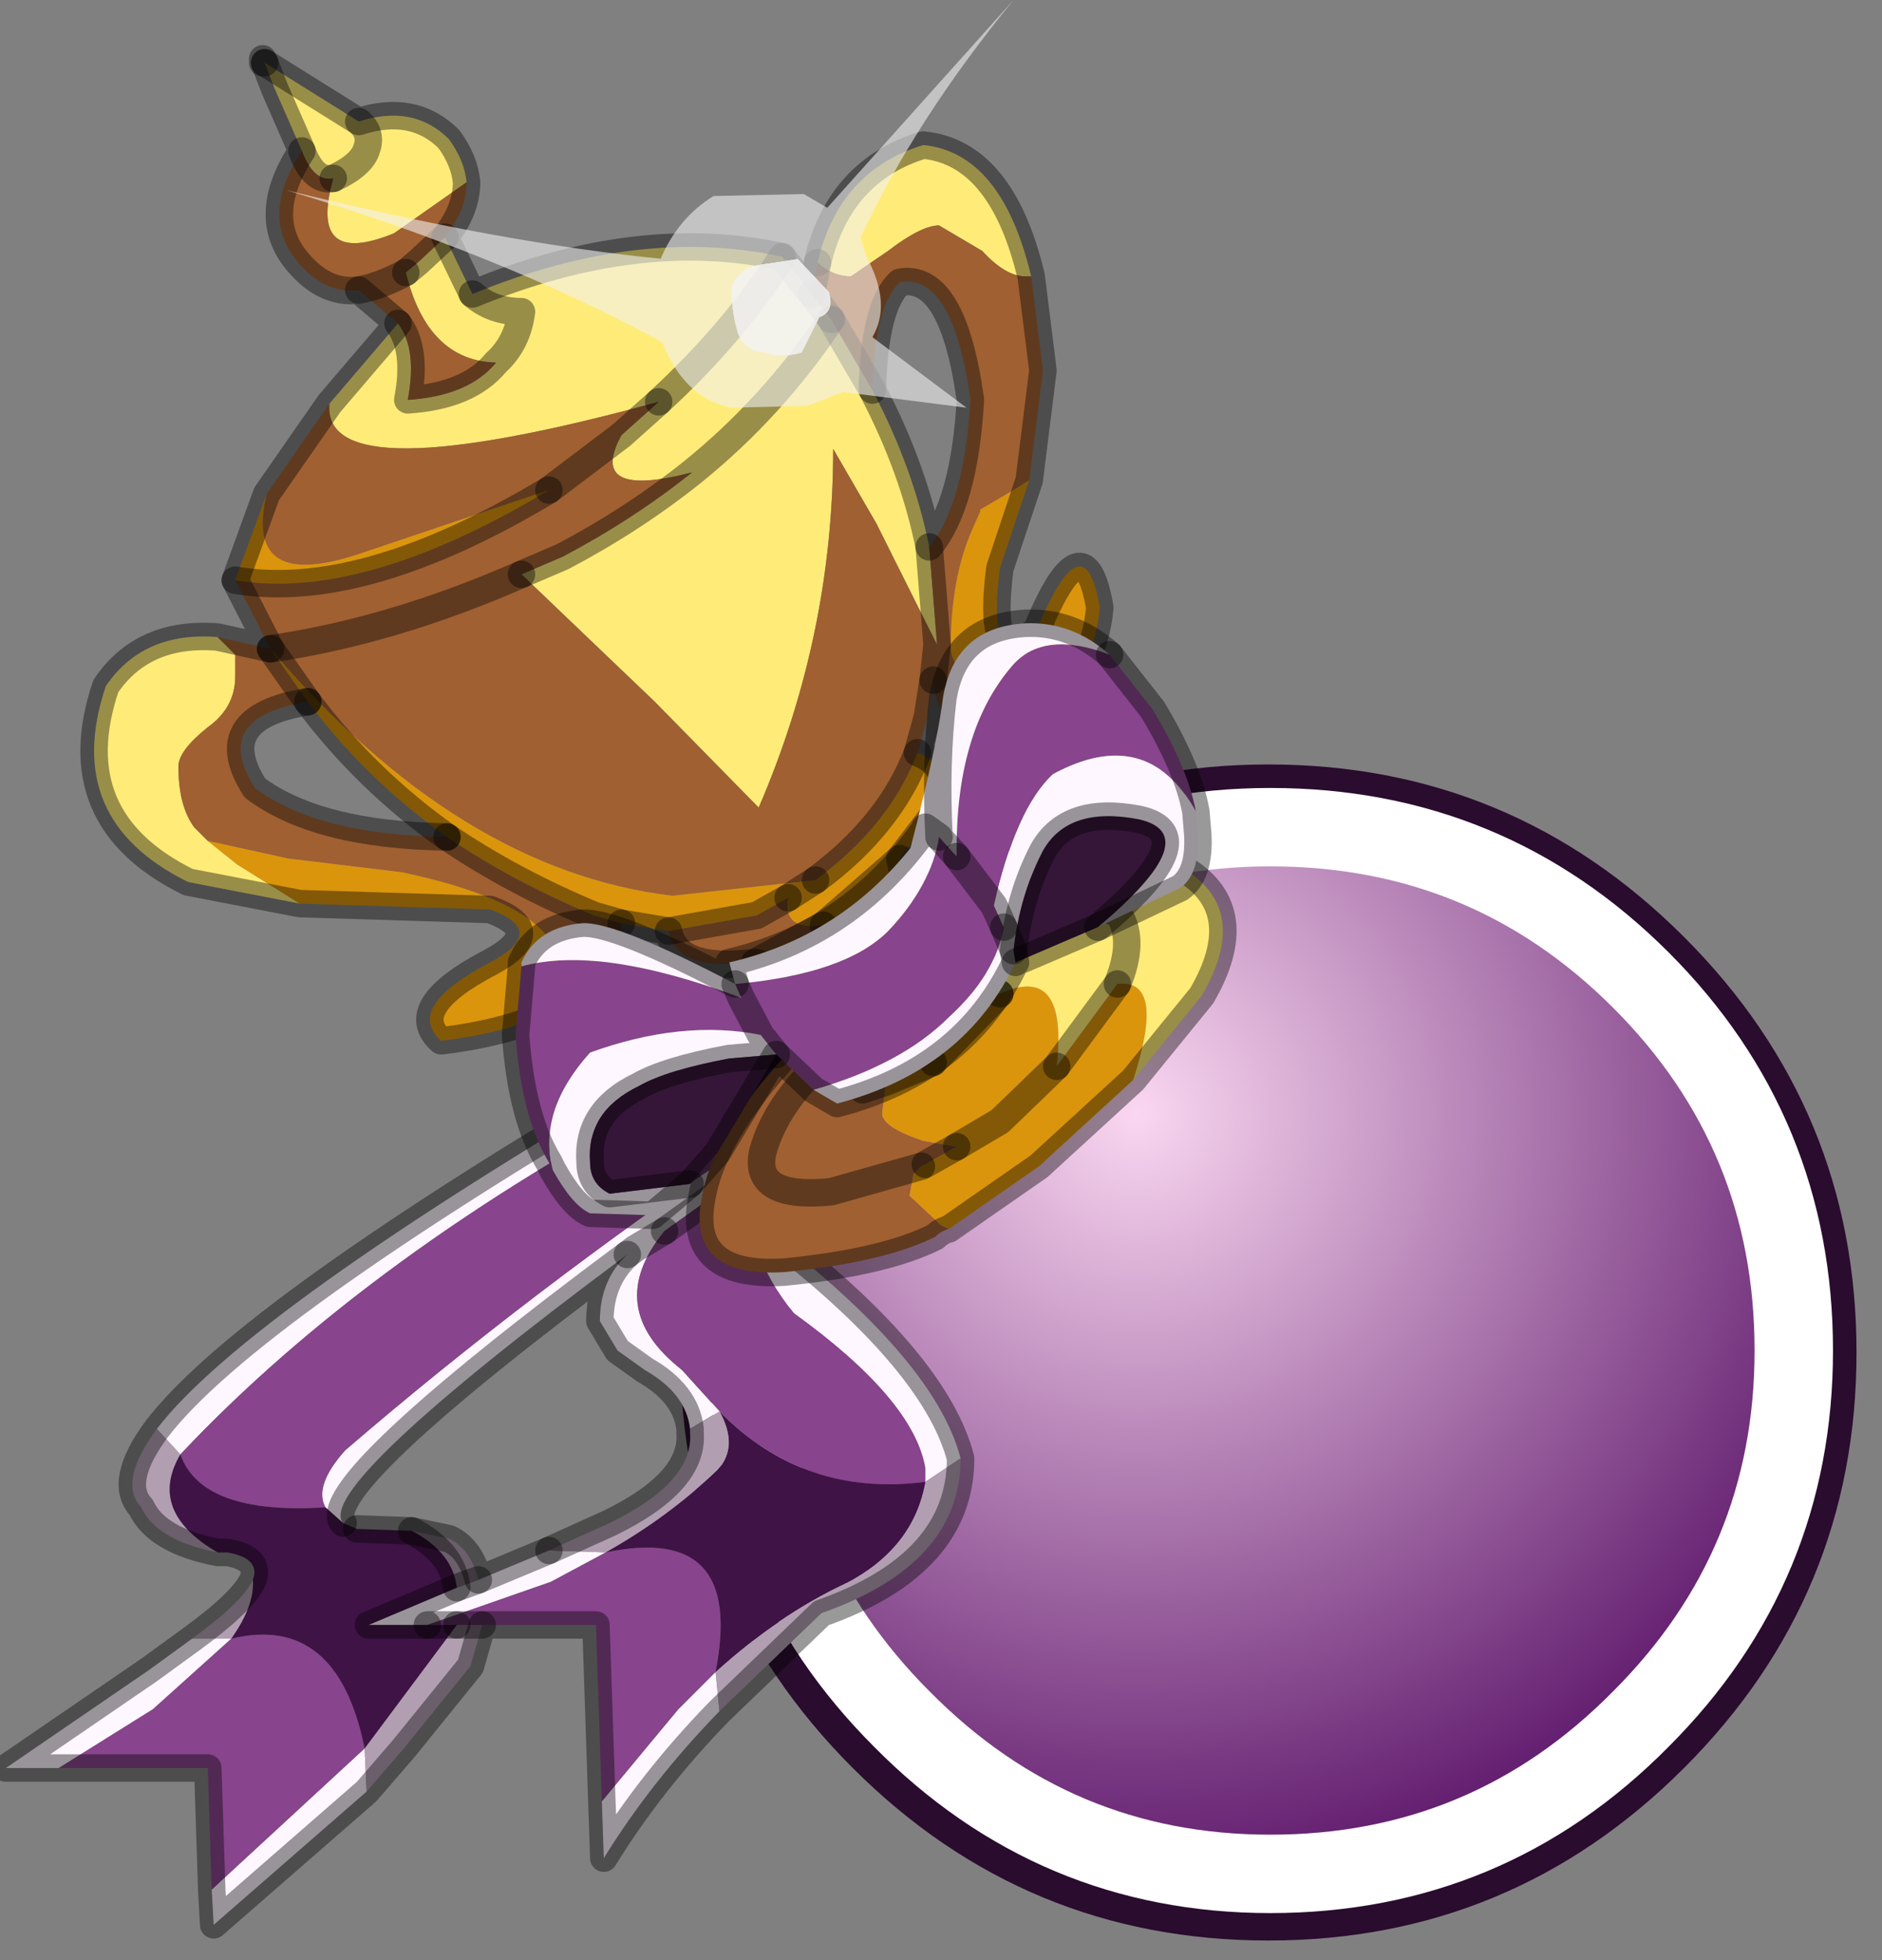 <?xml version="1.0" encoding="utf-8"?>
<svg version="1.1" id="Layer_1"
xmlns="http://www.w3.org/2000/svg"
xmlns:xlink="http://www.w3.org/1999/xlink"
width="48px" height="50px"
xml:space="preserve">
<rect width="100%" height="100%" fill="#808080" stroke="none"/>
<g id="PathID_577" transform="matrix(1, 0, 0, 1, 17.35, 19.5)">
<path style="fill:#2A0C2E;fill-opacity:1" d="M25.6 4.4Q30 8.8 30 15Q30 21.2 25.6 25.6Q21.2 30 15 30Q8.8 30 4.4 25.6Q0 21.2 0 15Q0 8.8 4.4 4.4Q8.8 0 15 0Q21.2 0 25.6 4.4" />
</g>
<g id="PathID_578" transform="matrix(1, 0, 0, 1, 17.35, 19.5)">
<radialGradient
id="RadialGradID_379" gradientUnits="userSpaceOnUse" gradientTransform="matrix(0.026, 0, 0, 0.026, 11.65, 8.9)" spreadMethod ="pad" cx="0" cy="0" r="819.2" fx="0" fy="0" >
<stop  offset="0"  style="stop-color:#FAD7F1;stop-opacity:1" />
<stop  offset="0.945"  style="stop-color:#5E186B;stop-opacity:1" />
</radialGradient>
<path style="fill:url(#RadialGradID_379) " d="M24.5 5.5Q28.4 9.4 28.4 14.95Q28.4 20.45 24.5 24.35Q20.6 28.3 15.05 28.3Q9.55 28.3 5.65 24.35Q1.75 20.45 1.75 14.95Q1.75 9.4 5.65 5.5Q9.55 1.6 15.05 1.6Q20.6 1.6 24.5 5.5" />
<path style="fill:none;stroke-width:2;stroke-linecap:round;stroke-linejoin:round;stroke-miterlimit:3;stroke:#FFFFFF;stroke-opacity:1" d="M24.5 5.5Q28.4 9.4 28.4 14.95Q28.4 20.45 24.5 24.35Q20.6 28.3 15.05 28.3Q9.55 28.3 5.65 24.35Q1.75 20.45 1.75 14.95Q1.75 9.4 5.65 5.5Q9.55 1.6 15.05 1.6Q20.6 1.6 24.5 5.5z" />
</g>
<g id="PathID_579" transform="matrix(1, 0, 0, 1, 17.35, 19.5)">
<path style="fill:#FFF7FF;fill-opacity:1" d="M-0.4 11.9L-1.15 12.35L-1.35 12.5L-1.15 12.35L-0.4 11.9Q-2 13.85 0.05 15.45L1 16.5L0.25 16.95Q0.15 16.05 -0.9 15.45L-1.6 14.95L-2.05 14.2Q-2.05 13.15 -1.35 12.5Q-9.35 18.45 -8.6 19.35L-9.05 18.95Q-9.35 18.4 -8.55 17.5Q-3.85 13.45 1.75 9.65L2.15 10L2.9 12.45Q6.55 15.4 7.15 17.7L6.25 18.3L6.25 17.95Q5.95 16.2 2.9 14Q1.55 12.35 1.7 10.4L2.15 10L1.7 10.4L-0.4 11.9M-0.05 24.1L0.9 23.15L1 24.15Q-0.75 25.95 -1.95 27.9L-2 26.45L-0.05 24.1M-8.05 25.1L-8 26.2L-11.9 29.6L-11.95 28.7L-8.05 25.1M-13.45 24.1L-15.85 25.6L-17.2 25.6L-13.55 23.1L-12.45 22.3L-11.45 22.3L-13.45 24.1M-13.35 16.95Q-11.05 13.95 -0.55 7.8L0 8.3Q-7.9 12.45 -12.75 17.6L-13.35 16.95M-3.3 20.85L-6.45 21.95L-7.95 21.95L-5.7 21L-5.15 20.8L-3.35 20.05L-1.9 20.1L-3.3 20.85" />
<path style="fill:#88448D;fill-opacity:1" d="M-8.55 17.5Q-9.35 18.4 -9.05 18.95Q-12.2 19.15 -12.75 17.6Q-7.9 12.45 0 8.3L1.75 9.65Q-3.85 13.45 -8.55 17.5M-5.7 21.95L-6.45 21.95L-3.3 20.85L-1.9 20.1Q1.65 19.35 0.9 23.15L-0.05 24.1L-2 26.45L-2.15 21.95L-5.05 21.95L-5.7 21.95M-8.05 25.1L-11.95 28.7L-12.05 25.6L-15.85 25.6L-13.45 24.1L-11.45 22.3Q-8.75 21.65 -8.05 25.1M1 16.5L0.05 15.45Q-2 13.85 -0.4 11.9L1.7 10.4Q1.55 12.35 2.9 14Q5.95 16.2 6.25 17.95L6.25 18.3Q3.15 18.7 1 16.5" />
<path style="fill:#B19FB1;fill-opacity:1" d="M6.25 18.3L7.15 17.7Q7.15 20.4 3.6 21.65L1 24.15L0.9 23.15Q2.5 21.7 4.2 20.9Q5.95 20 6.25 18.3M-5.7 21.95L-5.05 21.95L-5.35 23L-7.05 25.1L-8 26.2L-8.05 25.1L-5.7 21.95M-11.45 22.3L-12.45 22.3Q-11.15 21.35 -10.9 20.8Q-10.85 21.45 -11.45 22.3M-11.8 20.1Q-13.35 19.8 -13.75 18.95Q-14.35 18.3 -13.35 16.95L-12.75 17.6Q-13.6 19.05 -11.8 20.1M1 16.5Q1.5 17.4 0.95 18Q-0.3 19.2 -1.9 20.1L-3.35 20.05L-1.8 19.35Q0.35 18.3 0.25 17.05L0.25 16.95L1 16.5M-5.7 21Q-5.8 20.1 -6.85 19.55L-5.9 19.75Q-5.35 20 -5.15 20.8L-5.7 21" />
<path style="fill:#3F1346;fill-opacity:1" d="M-8.6 19.35L-8.25 19.5L-6.85 19.55Q-5.8 20.1 -5.7 21L-7.95 21.95L-6.45 21.95L-5.7 21.95L-8.05 25.1Q-8.75 21.65 -11.45 22.3Q-10.85 21.45 -10.9 20.8Q-10.7 20.25 -11.55 20.1L-11.8 20.1Q-13.6 19.05 -12.75 17.6Q-12.2 19.15 -9.05 18.95L-8.6 19.35M6.25 18.3Q5.95 20 4.2 20.9Q2.5 21.7 0.9 23.15Q1.65 19.35 -1.9 20.1Q-0.3 19.2 0.95 18Q1.5 17.4 1 16.5Q3.15 18.7 6.25 18.3" />
<path style="fill:none;stroke-width:0.7;stroke-linecap:round;stroke-linejoin:round;stroke-miterlimit:3;stroke:#000000;stroke-opacity:0.4" d="M0 8.3L1.75 9.65L2.15 10L2.9 12.45Q6.55 15.4 7.15 17.7Q7.15 20.4 3.6 21.65L1 24.15Q-0.75 25.95 -1.95 27.9L-2 26.45L-2.15 21.95L-5.05 21.95L-5.35 23L-7.05 25.1L-8 26.2L-11.9 29.6L-11.95 28.7L-12.05 25.6L-15.85 25.6L-17.2 25.6L-13.55 23.1L-12.45 22.3Q-11.15 21.35 -10.9 20.8Q-10.7 20.25 -11.55 20.1L-11.8 20.1Q-13.35 19.8 -13.75 18.95Q-14.35 18.3 -13.35 16.95Q-11.05 13.95 -0.55 7.8L0 8.3z" />
<path style="fill:none;stroke-width:0.7;stroke-linecap:round;stroke-linejoin:round;stroke-miterlimit:3;stroke:#000000;stroke-opacity:0.4" d="M2.15 10L1.7 10.4" />
<path style="fill:none;stroke-width:0.7;stroke-linecap:round;stroke-linejoin:round;stroke-miterlimit:3;stroke:#000000;stroke-opacity:0.4" d="M-3.35 20.05L-1.8 19.35Q0.35 18.3 0.25 17.05L0.25 16.95Q0.15 16.05 -0.9 15.45L-1.6 14.95L-2.05 14.2Q-2.05 13.15 -1.35 12.5Q-9.35 18.45 -8.6 19.35" />
<path style="fill:none;stroke-width:0.7;stroke-linecap:round;stroke-linejoin:round;stroke-miterlimit:3;stroke:#000000;stroke-opacity:0.4" d="M-8.25 19.5L-6.85 19.55L-5.9 19.75Q-5.35 20 -5.15 20.8L-3.35 20.05" />
<path style="fill:none;stroke-width:0.7;stroke-linecap:round;stroke-linejoin:round;stroke-miterlimit:3;stroke:#000000;stroke-opacity:0.4" d="M-0.4 11.9L-1.15 12.35L-1.35 12.5" />
<path style="fill:none;stroke-width:0.7;stroke-linecap:round;stroke-linejoin:round;stroke-miterlimit:3;stroke:#000000;stroke-opacity:0.4" d="M-5.7 21Q-5.8 20.1 -6.85 19.55" />
<path style="fill:none;stroke-width:0.7;stroke-linecap:round;stroke-linejoin:round;stroke-miterlimit:3;stroke:#000000;stroke-opacity:0.4" d="M-5.15 20.8L-5.7 21L-7.95 21.95L-6.45 21.95" />
<path style="fill:none;stroke-width:0.7;stroke-linecap:round;stroke-linejoin:round;stroke-miterlimit:3;stroke:#000000;stroke-opacity:0.4" d="M-5.7 21.95L-6.45 21.95" />
<path style="fill:none;stroke-width:0.7;stroke-linecap:round;stroke-linejoin:round;stroke-miterlimit:3;stroke:#000000;stroke-opacity:0.4" d="M-5.7 21.95L-5.05 21.95" />
<path style="fill:none;stroke-width:0.7;stroke-linecap:round;stroke-linejoin:round;stroke-miterlimit:3;stroke:#000000;stroke-opacity:0.4" d="M1.7 10.4L-0.4 11.9" />
</g>
<g id="PathID_580" transform="matrix(1, 0, 0, 1, 17.35, 19.5)">
<path style="fill:#FFEC78;fill-opacity:1" d="M8.8 -12.45Q8.3 -12.45 7.7 -13.1L6.6 -13.75Q6.15 -13.75 5.3 -13.1L4.35 -12.45Q3.9 -12.45 3.5 -12.8Q4.05 -15.15 6.2 -15.8Q8.2 -15.6 8.95 -12.45L8.8 -12.45M11.15 5.6Q11.6 4.5 11.2 3.85Q10.2 3.1 7 5.15L6.45 4.5Q11.4 1.75 12.9 2.7Q14.55 3.75 13.3 5.9L11.55 8.05Q12.4 5.45 11.15 5.6M-9.7 3.55L-12.55 3Q-15.8 1.4 -14.65 -2Q-13.7 -3.4 -11.8 -3.25L-11.35 -2.8L-11.35 -2.25Q-11.35 -1.45 -12.05 -0.95Q-12.8 -0.35 -12.8 0.05Q-12.8 1.05 -12.4 1.6L-12.05 1.95L-11.3 2.55L-9.7 3.55M-6.95 -9.3Q-5.4 -9.4 -4.7 -10.25Q-4.15 -10.75 -4.05 -11.55Q-4.8 -11.55 -5.3 -12Q-4.8 -11.55 -4.05 -11.55Q-4.15 -10.75 -4.7 -10.25Q-6.45 -10.3 -7 -12.55L-6.7 -12.8L-6 -13.45L-5.3 -12Q-1.05 -13.75 2.6 -12.95L3.35 -12L3.85 -11.35Q2.35 -9.1 0.3 -7.45Q-2.4 -6.75 -1.5 -8.4L-0.55 -9.25Q1.35 -11 2.6 -12.95Q1.35 -11 -0.55 -9.25Q-9.15 -6.9 -8.95 -9.2L-7.2 -11.25Q-6.7 -10.6 -6.95 -9.3M-8.2 -16.4Q-7.85 -16.1 -8 -15.7Q-8.1 -15.35 -8.65 -15.05L-8.85 -14.95Q-9.35 -14.85 -9.65 -15.65L-10.35 -17.25L-10.6 -17.9L-8.2 -16.4Q-6.8 -16.85 -5.9 -15.95Q-5.5 -15.4 -5.45 -14.85L-7.3 -13.55Q-9.5 -12.65 -8.85 -14.95L-8.65 -15.05Q-8.1 -15.35 -8 -15.7Q-7.85 -16.1 -8.2 -16.4M5 -6.15L3.9 -8.05Q3.9 -3.3 2 1.1L-0.65 -1.6L-4.05 -4.85L-3 -5.3Q-1.2 -6.25 0.3 -7.45Q2.35 -9.1 3.85 -11.35L4.9 -9.55Q5.95 -7.55 6.35 -5.55L6.55 -3.05L5 -6.15M9.6 7.7Q9.9 5.05 8.15 5.85Q7.5 5.6 7 5.15Q10.2 3.1 11.2 3.85Q11.6 4.5 11.15 5.6L9.6 7.7" />
<path style="fill:#A06032;fill-opacity:1" d="M-0.55 -9.25L-1.5 -8.4L-3.35 -7L-1.5 -8.4Q-2.4 -6.75 0.3 -7.45Q-1.2 -6.25 -3 -5.3L-4.05 -4.85L-0.65 -1.6L2 1.1Q3.9 -3.3 3.9 -8.05L5 -6.15L6.55 -3.05L6.45 -2.15L6.55 -3.05L6.35 -5.55Q7.25 -6.65 7.4 -9.3Q6.95 -12.55 5.6 -12.3Q4.95 -11.7 4.9 -9.55L3.85 -11.35L3.35 -12L3.5 -12.8Q3.9 -12.45 4.35 -12.45L5.3 -13.1Q6.15 -13.75 6.6 -13.75L7.7 -13.1Q8.3 -12.45 8.8 -12.45L8.95 -12.45L9.25 -10.05L8.9 -7.25L8.5 -7L7.65 -6.5L7.65 -6.45L7.45 -6Q6.9 -4.75 6.9 -3Q6.9 -2.35 7.9 -1.9L9.35 -1.55Q8.65 -1.05 7.65 -0.85Q6.5 -1.05 6.45 -2.15L6.3 -1.2L6.05 -0.3Q5.35 1.55 3.45 2.95L-0.2 3.35Q-5.65 2.7 -10.45 -2.95L-9.5 -1.6Q-12 -1.2 -10.85 0.6Q-9.25 1.8 -5.95 1.85Q-4.25 3 -2.2 3.85L-1.5 4.05Q-1.6 5.6 -3.4 6.35Q-3.1 5.75 -3.1 5.2Q-3.1 3.6 -7.1 2.75L-10 2.4L-12.05 1.95L-12.4 1.6Q-12.8 1.05 -12.8 0.05Q-12.8 -0.35 -12.05 -0.95Q-11.35 -1.45 -11.35 -2.25L-11.35 -2.8L-11.8 -3.25L-10.45 -2.95L-11.35 -4.7Q-8.1 -4.15 -3.35 -7L-8.1 -5.4Q-11.15 -4.35 -10.55 -6.9L-8.95 -9.2Q-9.15 -6.9 -0.55 -9.25M5.15 8.9Q5.15 9.25 6.2 9.6L7.05 9.75L6.25 10.2L6.15 10.25L3.85 10.9Q1.85 11.1 2.1 9.9Q2.5 8.4 4.3 7Q2.5 8.4 2.1 9.9Q1.85 11.1 3.85 10.9L6.15 10.25L5.95 10.45L5.85 11L6.65 11.75L6.85 11.85Q6.65 11.9 6.5 12.05Q5.2 12.7 2.65 12.95Q0.15 13.1 0.55 11.05Q0.9 9 3.85 6.25Q3.1 5.3 1.9 5.05Q-0.1 5.3 -0.3 4.25L1.95 3.85L2.75 3.4Q2.6 4.25 3.65 4.1L1.9 5.05L3.65 4.1L6.15 6.45L6.45 7.6L5.25 8.1L4.65 8.3L4.3 7L3.85 6.25L4.3 7L4.65 8.3L5.25 8.1L5.15 8.9M-4.7 -10.25Q-5.4 -9.4 -6.95 -9.3Q-6.7 -10.6 -7.2 -11.25L-8.2 -12.1Q-9 -12 -9.65 -12.7Q-10.8 -13.9 -9.65 -15.65Q-9.35 -14.85 -8.85 -14.95Q-9.5 -12.65 -7.3 -13.55L-5.45 -14.85Q-5.45 -14.15 -6 -13.45L-6.7 -12.8L-7 -12.55Q-6.45 -10.3 -4.7 -10.25M-4.05 -4.85Q-7.35 -3.4 -10.45 -2.95Q-7.35 -3.4 -4.05 -4.85M-8.2 -12.1Q-7.65 -12.2 -7 -12.55Q-7.65 -12.2 -8.2 -12.1" />
<path style="fill:#DB950C;fill-opacity:1" d="M8.9 -7.25L8.15 -5Q7.8 -2.2 9.1 -3.45Q10.3 -6.35 10.7 -4Q10.55 -2.35 9.35 -1.55L7.9 -1.9Q6.9 -2.35 6.9 -3Q6.9 -4.75 7.45 -6L7.65 -6.45L7.65 -6.5L8.5 -7L8.9 -7.25M6.65 11.75L5.85 11L5.95 10.45L6.15 10.25L6.25 10.2L7.05 9.75L6.2 9.6Q5.15 9.25 5.15 8.9L5.25 8.1L6.45 7.6L6.15 6.45L3.65 4.1L5.6 2.4L3.65 4.1Q2.6 4.25 2.75 3.4L3.45 2.95Q5.35 1.55 6.05 -0.3Q6.85 0 6.75 0.9L5.6 2.4Q5.85 3.7 6.45 4.5L7 5.15Q7.5 5.6 8.15 5.85Q9.9 5.05 9.6 7.7L11.15 5.6Q12.4 5.45 11.55 8.05L9.15 10.25L6.85 11.85L6.65 11.75M-2.2 3.85Q-4.25 3 -5.95 1.85Q-8 0.4 -9.5 -1.6L-10.45 -2.95Q-5.65 2.7 -0.2 3.35L3.45 2.95L2.75 3.4L1.95 3.85L-0.3 4.25L-1.5 4.05L-2.2 3.85M-11.3 2.55L-12.05 1.95L-10 2.4L-7.1 2.75Q-3.1 3.6 -3.1 5.2Q-3.1 5.75 -3.4 6.35Q-4.45 6.85 -6.1 7.05Q-7.05 6.2 -4.85 5.05Q-3.35 4.25 -4.85 3.7L-9.7 3.55L-11.3 2.55M-11.35 -4.7L-10.55 -6.9Q-11.15 -4.35 -8.1 -5.4L-3.35 -7Q-8.1 -4.15 -11.35 -4.7M9.6 7.7L8.15 9.1L7.05 9.75L8.15 9.1L9.6 7.7M8.15 5.85L6.45 7.6L8.15 5.85" />
<path style="fill:none;stroke-width:0.7;stroke-linecap:round;stroke-linejoin:round;stroke-miterlimit:3;stroke:#000000;stroke-opacity:0.4" d="M3.5 -12.8Q4.05 -15.15 6.2 -15.8Q8.2 -15.6 8.95 -12.45L9.25 -10.05L8.9 -7.25L8.15 -5Q7.8 -2.2 9.1 -3.45Q10.3 -6.35 10.7 -4Q10.55 -2.35 9.35 -1.55Q8.65 -1.05 7.65 -0.85Q6.5 -1.05 6.45 -2.15L6.3 -1.2L6.05 -0.3Q6.85 0 6.75 0.9L5.6 2.4Q5.85 3.7 6.45 4.5Q11.4 1.75 12.9 2.7Q14.55 3.75 13.3 5.9L11.55 8.05L9.15 10.25L6.85 11.85Q6.65 11.9 6.5 12.05Q5.2 12.7 2.65 12.95Q0.15 13.1 0.55 11.05Q0.9 9 3.85 6.25Q3.1 5.3 1.9 5.05Q-0.1 5.3 -0.3 4.25L-1.5 4.05Q-1.6 5.6 -3.4 6.35Q-4.45 6.85 -6.1 7.05Q-7.05 6.2 -4.85 5.05Q-3.35 4.25 -4.85 3.7L-9.7 3.55L-12.55 3Q-15.8 1.4 -14.65 -2Q-13.7 -3.4 -11.8 -3.25L-10.45 -2.95L-11.35 -4.7L-10.55 -6.9L-8.95 -9.2L-7.2 -11.25L-8.2 -12.1Q-9 -12 -9.65 -12.7Q-10.8 -13.9 -9.65 -15.65L-10.35 -17.25L-10.6 -17.9" />
<path style="fill:none;stroke-width:0.7;stroke-linecap:round;stroke-linejoin:round;stroke-miterlimit:3;stroke:#000000;stroke-opacity:0.4" d="M-10.6 -17.9L-10.65 -17.9L-10.65 -18L-10.6 -17.9z" />
<path style="fill:none;stroke-width:0.7;stroke-linecap:round;stroke-linejoin:round;stroke-miterlimit:3;stroke:#000000;stroke-opacity:0.4" d="M-10.6 -17.9L-8.2 -16.4Q-6.8 -16.85 -5.9 -15.95Q-5.5 -15.4 -5.45 -14.85Q-5.45 -14.15 -6 -13.45L-5.3 -12Q-1.05 -13.75 2.6 -12.95L3.35 -12L3.5 -12.8" />
<path style="fill:none;stroke-width:0.7;stroke-linecap:round;stroke-linejoin:round;stroke-miterlimit:3;stroke:#000000;stroke-opacity:0.4" d="M6.35 -5.55Q7.25 -6.65 7.4 -9.3Q6.95 -12.55 5.6 -12.3Q4.95 -11.7 4.9 -9.55Q5.95 -7.55 6.35 -5.55z" />
<path style="fill:none;stroke-width:0.7;stroke-linecap:round;stroke-linejoin:round;stroke-miterlimit:3;stroke:#000000;stroke-opacity:0.4" d="M6.35 -5.55L6.55 -3.05L6.45 -2.15" />
<path style="fill:none;stroke-width:0.7;stroke-linecap:round;stroke-linejoin:round;stroke-miterlimit:3;stroke:#000000;stroke-opacity:0.4" d="M3.85 -11.35L3.35 -12" />
<path style="fill:none;stroke-width:0.7;stroke-linecap:round;stroke-linejoin:round;stroke-miterlimit:3;stroke:#000000;stroke-opacity:0.4" d="M3.85 -11.35Q2.35 -9.1 0.3 -7.45Q-1.2 -6.25 -3 -5.3L-4.05 -4.85" />
<path style="fill:none;stroke-width:0.7;stroke-linecap:round;stroke-linejoin:round;stroke-miterlimit:3;stroke:#000000;stroke-opacity:0.4" d="M4.9 -9.55L3.85 -11.35" />
<path style="fill:none;stroke-width:0.7;stroke-linecap:round;stroke-linejoin:round;stroke-miterlimit:3;stroke:#000000;stroke-opacity:0.4" d="M11.15 5.6Q11.6 4.5 11.2 3.85Q10.2 3.1 7 5.15Q7.5 5.6 8.15 5.85" />
<path style="fill:none;stroke-width:0.7;stroke-linecap:round;stroke-linejoin:round;stroke-miterlimit:3;stroke:#000000;stroke-opacity:0.4" d="M9.6 7.7L11.15 5.6" />
<path style="fill:none;stroke-width:0.7;stroke-linecap:round;stroke-linejoin:round;stroke-miterlimit:3;stroke:#000000;stroke-opacity:0.4" d="M6.45 4.5L7 5.15" />
<path style="fill:none;stroke-width:0.7;stroke-linecap:round;stroke-linejoin:round;stroke-miterlimit:3;stroke:#000000;stroke-opacity:0.4" d="M3.65 4.1L1.9 5.05" />
<path style="fill:none;stroke-width:0.7;stroke-linecap:round;stroke-linejoin:round;stroke-miterlimit:3;stroke:#000000;stroke-opacity:0.4" d="M3.65 4.1L5.6 2.4" />
<path style="fill:none;stroke-width:0.7;stroke-linecap:round;stroke-linejoin:round;stroke-miterlimit:3;stroke:#000000;stroke-opacity:0.4" d="M2.75 3.4L3.45 2.95" />
<path style="fill:none;stroke-width:0.7;stroke-linecap:round;stroke-linejoin:round;stroke-miterlimit:3;stroke:#000000;stroke-opacity:0.4" d="M-10.45 -2.95L-9.5 -1.6" />
<path style="fill:none;stroke-width:0.7;stroke-linecap:round;stroke-linejoin:round;stroke-miterlimit:3;stroke:#000000;stroke-opacity:0.4" d="M-9.5 -1.6Q-8 0.4 -5.95 1.85" />
<path style="fill:none;stroke-width:0.7;stroke-linecap:round;stroke-linejoin:round;stroke-miterlimit:3;stroke:#000000;stroke-opacity:0.4" d="M-5.95 1.85Q-4.25 3 -2.2 3.85L-1.5 4.05" />
<path style="fill:none;stroke-width:0.7;stroke-linecap:round;stroke-linejoin:round;stroke-miterlimit:3;stroke:#000000;stroke-opacity:0.4" d="M-0.3 4.25L1.95 3.85L2.75 3.4" />
<path style="fill:none;stroke-width:0.7;stroke-linecap:round;stroke-linejoin:round;stroke-miterlimit:3;stroke:#000000;stroke-opacity:0.4" d="M3.85 6.25L4.3 7L4.65 8.3L5.25 8.1L6.45 7.6" />
<path style="fill:none;stroke-width:0.7;stroke-linecap:round;stroke-linejoin:round;stroke-miterlimit:3;stroke:#000000;stroke-opacity:0.4" d="M4.3 7Q2.5 8.4 2.1 9.9Q1.85 11.1 3.85 10.9L6.15 10.25" />
<path style="fill:none;stroke-width:0.7;stroke-linecap:round;stroke-linejoin:round;stroke-miterlimit:3;stroke:#000000;stroke-opacity:0.4" d="M6.25 10.2L7.05 9.75" />
<path style="fill:none;stroke-width:0.7;stroke-linecap:round;stroke-linejoin:round;stroke-miterlimit:3;stroke:#000000;stroke-opacity:0.4" d="M7.05 9.75L8.15 9.1L9.6 7.7" />
<path style="fill:none;stroke-width:0.7;stroke-linecap:round;stroke-linejoin:round;stroke-miterlimit:3;stroke:#000000;stroke-opacity:0.4" d="M6.45 7.6L8.15 5.85" />
<path style="fill:none;stroke-width:0.7;stroke-linecap:round;stroke-linejoin:round;stroke-miterlimit:3;stroke:#000000;stroke-opacity:0.4" d="M3.45 2.95Q5.35 1.55 6.05 -0.3" />
<path style="fill:none;stroke-width:0.7;stroke-linecap:round;stroke-linejoin:round;stroke-miterlimit:3;stroke:#000000;stroke-opacity:0.4" d="M-8.85 -14.95L-8.65 -15.05Q-8.1 -15.35 -8 -15.7Q-7.85 -16.1 -8.2 -16.4" />
<path style="fill:none;stroke-width:0.7;stroke-linecap:round;stroke-linejoin:round;stroke-miterlimit:3;stroke:#000000;stroke-opacity:0.4" d="M-7 -12.55L-6.7 -12.8L-6 -13.45" />
<path style="fill:none;stroke-width:0.7;stroke-linecap:round;stroke-linejoin:round;stroke-miterlimit:3;stroke:#000000;stroke-opacity:0.4" d="M-9.65 -15.65Q-9.35 -14.85 -8.85 -14.95" />
<path style="fill:none;stroke-width:0.7;stroke-linecap:round;stroke-linejoin:round;stroke-miterlimit:3;stroke:#000000;stroke-opacity:0.4" d="M-3.35 -7L-1.5 -8.4L-0.55 -9.25" />
<path style="fill:none;stroke-width:0.7;stroke-linecap:round;stroke-linejoin:round;stroke-miterlimit:3;stroke:#000000;stroke-opacity:0.4" d="M-5.3 -12Q-4.8 -11.55 -4.05 -11.55Q-4.15 -10.75 -4.7 -10.25Q-5.4 -9.4 -6.95 -9.3Q-6.7 -10.6 -7.2 -11.25" />
<path style="fill:none;stroke-width:0.7;stroke-linecap:round;stroke-linejoin:round;stroke-miterlimit:3;stroke:#000000;stroke-opacity:0.4" d="M-3.35 -7Q-8.1 -4.15 -11.35 -4.7" />
<path style="fill:none;stroke-width:0.7;stroke-linecap:round;stroke-linejoin:round;stroke-miterlimit:3;stroke:#000000;stroke-opacity:0.4" d="M-10.45 -2.95Q-7.35 -3.4 -4.05 -4.85" />
<path style="fill:none;stroke-width:0.7;stroke-linecap:round;stroke-linejoin:round;stroke-miterlimit:3;stroke:#000000;stroke-opacity:0.4" d="M-7 -12.55Q-7.65 -12.2 -8.2 -12.1" />
<path style="fill:none;stroke-width:0.7;stroke-linecap:round;stroke-linejoin:round;stroke-miterlimit:3;stroke:#000000;stroke-opacity:0.4" d="M-9.5 -1.6Q-12 -1.2 -10.85 0.6Q-9.25 1.8 -5.95 1.85" />
<path style="fill:none;stroke-width:0.7;stroke-linecap:round;stroke-linejoin:round;stroke-miterlimit:3;stroke:#000000;stroke-opacity:0.4" d="M-0.55 -9.25Q1.35 -11 2.6 -12.95" />
</g>
<g id="PathID_581" transform="matrix(1, 0, 0, 1, 17.35, 19.5)">
<path style="fill:#F2F2F2;fill-opacity:0.941" d="M3 -12.9L3.8 -12.05Q3.95 -11.55 3.55 -11.4L3.1 -10.5Q2.6 -10.35 2.15 -10.5Q1.6 -10.55 1.45 -11.05Q1.3 -11.55 1.3 -12.2Q1.5 -12.65 2 -12.75L3 -12.9" />
<path style="fill:#F2F2F2;fill-opacity:0.592" d="M3.75 -14.2L8.5 -19.5Q6 -16.45 4.6 -13.45L4.75 -12.95Q5.4 -11.75 4.9 -10.9L7.3 -9.1L4.15 -9.5L3.25 -9.15L1.3 -9.1Q0.1 -9.35 -0.45 -10.75L-0.6 -10.85Q-4.7 -13.05 -10.05 -14.65Q-4.55 -13.3 -0.5 -12.9Q-0.05 -13.95 0.85 -14.5L3.15 -14.55L3.75 -14.2M2 -12.75Q1.5 -12.65 1.3 -12.2Q1.3 -11.55 1.45 -11.05Q1.6 -10.55 2.15 -10.5Q2.6 -10.35 3.1 -10.5L3.55 -11.4Q3.95 -11.55 3.8 -12.05L3 -12.9L2 -12.75" />
</g>
<g id="PathID_582" transform="matrix(1, 0, 0, 1, 17.35, 19.5)">
<path style="fill:#88448D;fill-opacity:1" d="M9.5 0.25Q8.55 1.15 8 3.6L7.05 2.35L8 3.6L8.25 4.15Q8.05 5.35 6.85 6.45Q5.65 7.65 3.4 8.3L2.45 7.4L2.05 6.9L1.55 5.95L1.4 5.6Q4.2 5.35 5.3 4.25Q6.4 3.1 6.6 1.85L7.05 2.35Q7 -0.8 8.45 -2.5Q9.25 -3.45 10.95 -2.8L12.05 -1.4Q12.95 0.1 13.15 1.2Q11.9 -1.05 9.5 0.25M1.55 5.95L2.05 6.9Q0.05 6.5 -2.3 7.35Q-3.65 8.85 -3.25 10.35L-3.35 10.15Q-4.05 9 -4.2 6.9L-4.05 5.15Q-2.05 4.6 1.55 5.95" />
<path style="fill:#FFF7FF;fill-opacity:1" d="M8.45 -2.5Q7 -0.8 7.05 2.35L6.6 1.85Q6.4 3.1 5.3 4.25Q6.5 -0.05 6.7 -1.7Q7 -3.5 8.8 -3.6Q10 -3.65 10.95 -2.8Q9.25 -3.45 8.45 -2.5M8.25 4.15L8.5 4.75L8.25 4.15L8 3.6Q8.55 1.15 9.5 0.25Q11.9 -1.05 13.15 1.2L13.2 1.8Q13.25 2.8 12.75 3.15L10.65 4.15Q13.45 1.8 11.7 1.4Q9.9 1.05 9.25 2.2Q8.65 3.35 8.5 4.75L8.55 5.05Q7.25 7.8 4 8.65L3.4 8.3Q5.65 7.65 6.85 6.45Q8.05 5.35 8.25 4.15M-2.3 7.35Q0.05 6.5 2.05 6.9L2.45 7.4L1.25 7.5Q-0.35 7.8 -1.05 8.2Q-2.4 8.85 -2.3 10.15Q-2.3 10.7 -1.8 10.95L0.25 10.7L-0.7 11.5L-2.3 11.45Q-2.75 11.25 -3.25 10.35Q-3.65 8.85 -2.3 7.35M5.3 4.25Q4.2 5.35 1.4 5.6L1.55 5.95Q-2.05 4.6 -4.05 5.15L-4.05 5.05Q-3.65 4.15 -2.5 4.05Q-1.65 4 1.4 5.6L1.25 5.05Q4.3 4.35 6.2 1.7L6.25 1.6L6.6 1.85" />
<path style="fill:#351638;fill-opacity:1" d="M8.5 4.75Q8.65 3.35 9.25 2.2Q9.9 1.05 11.7 1.4Q13.45 1.8 10.65 4.15L8.55 5.05L8.5 4.75M-1.8 10.95Q-2.3 10.7 -2.3 10.15Q-2.4 8.85 -1.05 8.2Q-0.35 7.8 1.25 7.5L2.45 7.4L0.95 9.9L0.25 10.7L-1.8 10.95" />
<path style="fill:none;stroke-width:0.7;stroke-linecap:round;stroke-linejoin:round;stroke-miterlimit:3;stroke:#000000;stroke-opacity:0.4" d="M10.95 -2.8Q10 -3.65 8.8 -3.6Q7 -3.5 6.7 -1.7Q6.5 -0.05 6.6 1.85L7.05 2.35" />
<path style="fill:none;stroke-width:0.7;stroke-linecap:round;stroke-linejoin:round;stroke-miterlimit:3;stroke:#000000;stroke-opacity:0.4" d="M10.95 -2.8L12.05 -1.4Q12.95 0.1 13.15 1.2L13.2 1.8Q13.25 2.8 12.75 3.15L10.65 4.15L8.55 5.05Q7.25 7.8 4 8.65L3.4 8.3L2.45 7.4L0.95 9.9L0.25 10.7L-0.7 11.5L-2.3 11.45Q-2.75 11.25 -3.25 10.35L-3.35 10.15Q-4.05 9 -4.2 6.9L-4.05 5.15L-4.05 5.05Q-3.65 4.15 -2.5 4.05Q-1.65 4 1.4 5.6L1.25 5.05Q4.3 4.35 6.2 1.7L6.25 1.6L6.6 1.85" />
<path style="fill:none;stroke-width:0.7;stroke-linecap:round;stroke-linejoin:round;stroke-miterlimit:3;stroke:#000000;stroke-opacity:0.4" d="M1.4 5.6L1.55 5.95L2.05 6.9L2.45 7.4L1.25 7.5Q-0.35 7.8 -1.05 8.2Q-2.4 8.85 -2.3 10.15Q-2.3 10.7 -1.8 10.95L0.25 10.7" />
<path style="fill:none;stroke-width:0.7;stroke-linecap:round;stroke-linejoin:round;stroke-miterlimit:3;stroke:#000000;stroke-opacity:0.4" d="M10.65 4.15Q13.45 1.8 11.7 1.4Q9.9 1.05 9.25 2.2Q8.65 3.35 8.5 4.75L8.55 5.05" />
<path style="fill:none;stroke-width:0.7;stroke-linecap:round;stroke-linejoin:round;stroke-miterlimit:3;stroke:#000000;stroke-opacity:0.4" d="M8.25 4.15L8 3.6L7.05 2.35" />
<path style="fill:none;stroke-width:0.7;stroke-linecap:round;stroke-linejoin:round;stroke-miterlimit:3;stroke:#000000;stroke-opacity:0.4" d="M8.25 4.15L8.5 4.75" />
</g>
</svg>
